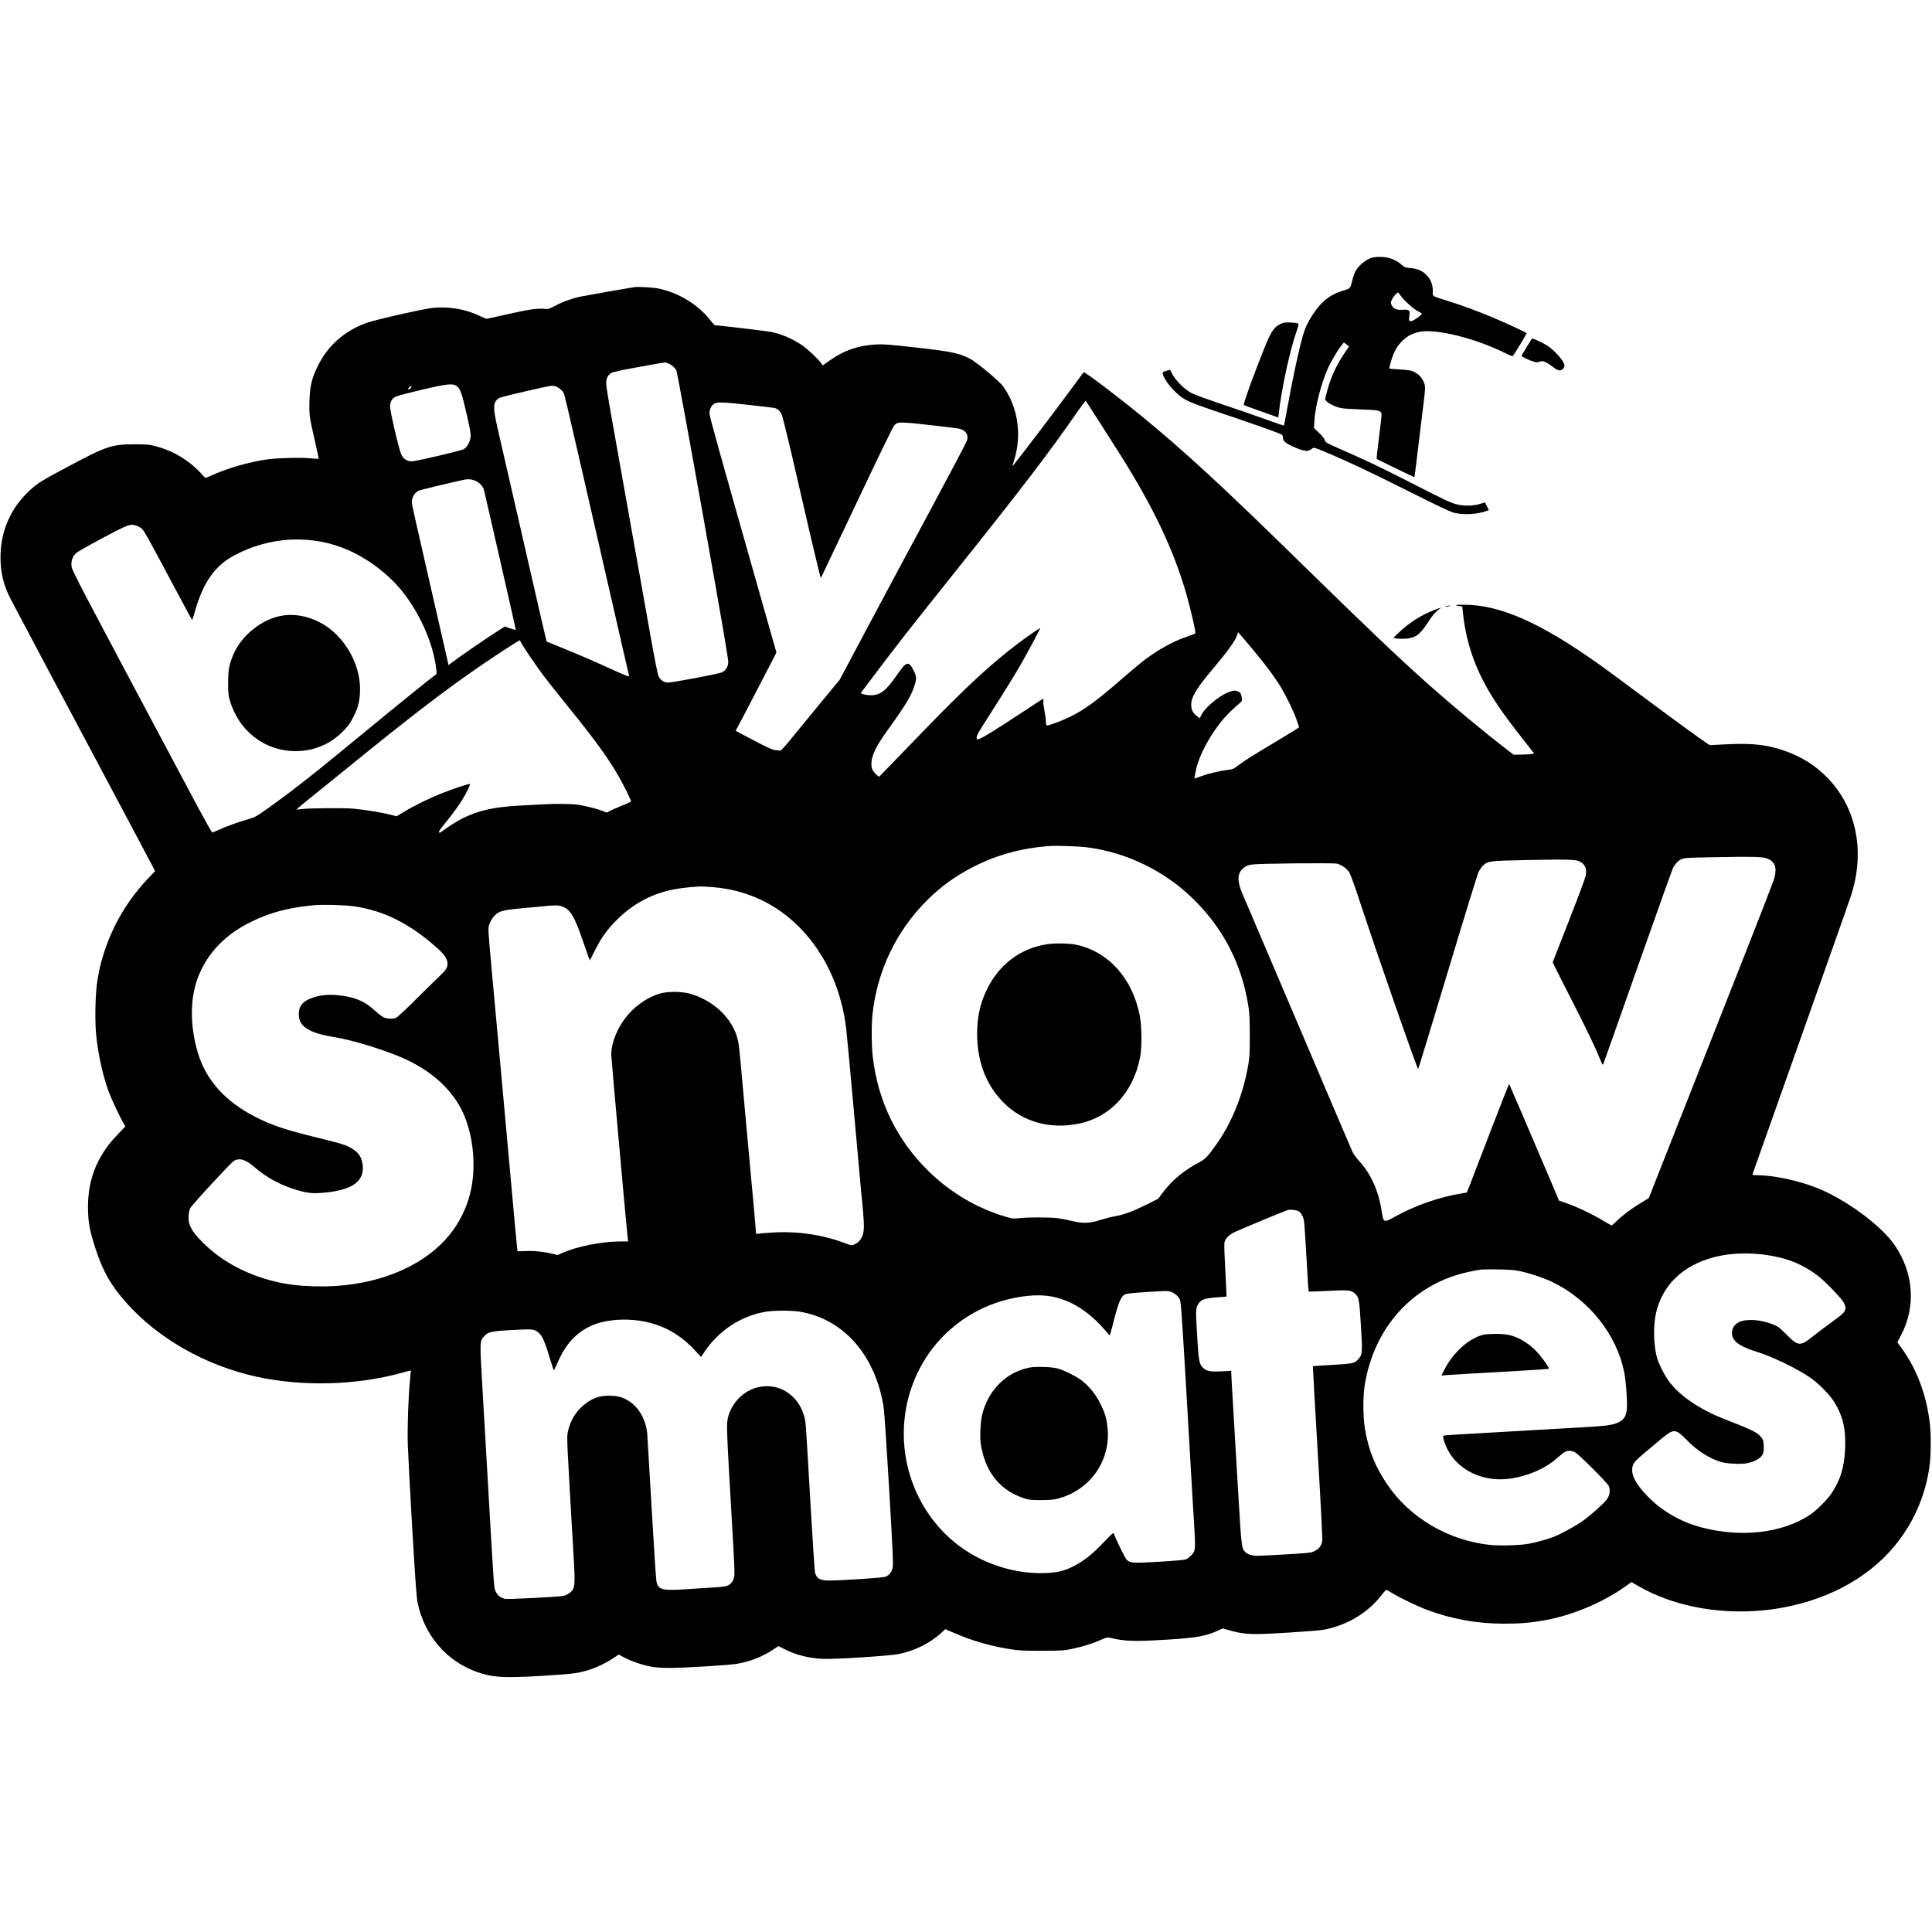 <?xml version="1.0" standalone="no"?>
<!DOCTYPE svg PUBLIC "-//W3C//DTD SVG 20010904//EN"
 "http://www.w3.org/TR/2001/REC-SVG-20010904/DTD/svg10.dtd">
<svg version="1.0" xmlns="http://www.w3.org/2000/svg"
 width="2655pt" height="2655pt" viewBox="0 0 2655 2655"
 preserveAspectRatio="xMidYMid meet">
<g transform="translate(0,2655) scale(0.1,-0.1)"
fill="#000000" stroke="none">
<path d="M18835 23003 c-87 -35 -175 -114 -213 -190 -10 -21 -27 -69 -36 -108
-29 -120 -28 -119 -114 -144 -167 -49 -280 -127 -384 -266 -79 -105 -139 -216
-172 -320 -55 -172 -153 -623 -236 -1090 -18 -99 -34 -182 -36 -184 -1 -1 -99
32 -216 74 -117 43 -385 135 -594 206 -210 70 -415 144 -455 165 -93 46 -220
170 -267 261 l-32 61 -38 -10 c-70 -19 -74 -24 -57 -66 41 -99 157 -235 260
-305 83 -57 160 -87 575 -227 365 -122 751 -259 789 -280 15 -7 21 -21 21 -43
0 -23 8 -41 28 -60 33 -32 156 -90 240 -113 66 -18 85 -15 143 28 14 9 41 1
150 -44 324 -136 631 -280 1154 -543 410 -206 580 -287 635 -301 132 -34 328
-22 455 26 l25 10 -26 53 -27 54 -61 -20 c-96 -30 -225 -34 -326 -8 -89 22
-145 49 -720 342 -347 176 -540 268 -874 414 -201 89 -209 93 -221 128 -7 21
-40 62 -80 100 l-68 65 6 104 c10 182 93 508 180 705 43 98 143 268 197 333
l28 34 35 -27 36 -27 -65 -96 c-114 -168 -200 -361 -245 -553 l-20 -83 21 -23
c34 -36 139 -84 210 -95 36 -6 157 -13 270 -17 223 -6 265 -15 275 -56 4 -14
-12 -159 -34 -323 -22 -165 -36 -300 -32 -302 5 -2 122 -59 261 -128 139 -68
255 -123 257 -121 2 2 17 116 33 253 16 137 49 411 74 610 42 331 45 365 33
412 -25 94 -108 173 -200 191 -29 5 -104 12 -167 16 -63 3 -116 8 -118 10 -3
2 8 45 22 96 38 131 86 217 161 288 70 65 120 93 215 117 219 56 779 -80 1200
-291 51 -26 96 -43 100 -38 15 17 190 305 190 312 0 10 -286 143 -487 227
-208 86 -387 152 -583 214 -247 78 -220 60 -220 144 0 92 -36 173 -104 233
-56 49 -116 72 -211 80 -63 6 -74 10 -115 46 -53 46 -95 69 -169 91 -71 21
-203 20 -256 -1z m413 -516 c46 -65 171 -179 234 -212 32 -17 58 -33 58 -37 0
-12 -86 -77 -121 -92 -50 -21 -62 -9 -53 50 15 90 1 105 -91 97 -78 -7 -126
13 -150 62 -14 31 -14 38 0 72 15 37 71 103 86 103 5 0 21 -19 37 -43z"/>
<path d="M8715 22604 c-39 -5 -573 -99 -727 -128 -113 -22 -251 -71 -356 -127
-90 -47 -97 -49 -150 -43 -91 10 -240 -12 -517 -76 -143 -33 -268 -60 -278
-60 -9 0 -48 15 -85 34 -189 94 -426 137 -647 116 -132 -13 -800 -164 -923
-209 -299 -109 -531 -315 -667 -595 -80 -163 -106 -273 -112 -471 -6 -190 -1
-228 74 -553 31 -133 54 -244 52 -247 -3 -2 -54 1 -114 7 -134 13 -462 4 -600
-16 -242 -36 -515 -113 -725 -206 -52 -23 -102 -43 -110 -46 -9 -2 -31 17 -55
47 -22 28 -81 85 -131 127 -145 122 -311 208 -501 259 -90 24 -115 27 -293 27
-308 1 -385 -24 -885 -290 -396 -210 -453 -246 -565 -351 -256 -240 -392 -555
-393 -908 0 -212 39 -378 133 -565 36 -72 768 -1450 1695 -3190 133 -250 254
-479 269 -508 l27 -54 -83 -86 c-336 -350 -565 -770 -677 -1243 -6 -25 -20
-102 -32 -170 -30 -173 -38 -574 -15 -774 30 -270 92 -546 171 -761 35 -95
160 -360 206 -436 l22 -37 -104 -109 c-279 -288 -411 -610 -410 -1001 0 -199
24 -329 105 -575 105 -317 210 -500 424 -741 440 -493 1089 -861 1792 -1015
631 -137 1364 -118 1990 54 69 19 125 34 126 33 0 -1 -5 -60 -12 -132 -23
-239 -37 -652 -30 -885 4 -124 31 -643 61 -1155 42 -706 59 -952 74 -1020 94
-448 393 -799 811 -950 214 -77 363 -86 885 -56 204 12 415 29 470 38 178 27
360 99 519 204 l78 52 77 -41 c96 -52 259 -106 376 -127 55 -10 148 -16 240
-16 207 0 819 37 935 57 179 31 349 98 492 193 l75 50 85 -43 c156 -78 323
-121 515 -132 156 -9 927 40 1055 66 221 46 430 150 579 287 l59 55 130 -56
c245 -105 485 -175 754 -218 125 -20 176 -23 441 -23 287 1 305 2 426 28 147
31 282 74 393 124 76 34 81 35 130 24 200 -47 319 -51 796 -22 381 24 510 47
675 122 l68 31 91 -26 c216 -60 299 -63 806 -32 228 14 450 32 492 40 328 63
613 236 804 489 26 34 52 61 58 59 6 -2 48 -26 94 -54 106 -64 339 -175 465
-222 338 -126 682 -188 1052 -189 228 0 368 12 570 48 382 70 799 247 1107
468 l78 56 73 -43 c518 -306 1214 -426 1893 -327 677 100 1259 402 1637 851
268 319 438 702 493 1115 20 142 22 424 5 575 -45 398 -180 758 -393 1049
l-55 74 53 101 c205 395 172 854 -88 1233 -186 272 -667 627 -1066 787 -254
102 -601 176 -825 176 -62 0 -68 2 -62 18 6 17 135 380 672 1897 146 413 353
998 460 1300 108 303 208 591 224 640 189 593 71 1188 -316 1594 -170 178
-364 301 -602 384 -238 83 -444 106 -790 89 l-236 -12 -41 26 c-104 69 -431
307 -856 624 -256 191 -535 396 -620 457 -815 579 -1367 823 -1865 823 -122 0
-140 -5 -64 -18 l43 -7 12 -106 c50 -451 201 -845 482 -1259 94 -139 201 -282
377 -505 l118 -150 -39 -7 c-21 -3 -85 -7 -141 -8 l-102 -2 -108 83 c-314 242
-742 598 -1068 888 -433 387 -807 743 -1765 1680 -1060 1038 -1577 1514 -2165
1997 -358 293 -792 621 -805 608 -4 -5 -68 -92 -143 -194 -221 -303 -829
-1102 -834 -1096 -1 1 9 37 22 79 110 345 55 727 -147 1014 -50 72 -367 336
-460 384 -153 78 -249 98 -756 155 -338 38 -427 45 -522 41 -252 -12 -458 -83
-659 -228 l-84 -60 -25 33 c-49 65 -188 195 -262 245 -127 85 -265 146 -407
179 -48 11 -738 94 -787 94 -6 0 -36 32 -66 71 -164 212 -445 383 -717 435
-79 15 -263 25 -328 18z m473 -1050 c43 -18 88 -58 108 -96 7 -14 172 -910
365 -1990 260 -1456 349 -1977 347 -2019 -5 -67 -33 -111 -88 -139 -39 -20
-675 -140 -742 -140 -52 0 -100 32 -125 81 -16 32 -48 193 -117 579 -52 294
-181 1017 -286 1605 -105 589 -220 1233 -255 1433 -36 199 -65 386 -65 415 0
66 25 115 70 142 24 13 141 39 375 81 187 34 348 63 358 63 10 1 34 -6 55 -15z
m-2911 -310 c49 -36 69 -93 133 -373 51 -224 62 -283 57 -328 -7 -67 -48 -139
-95 -166 -37 -22 -658 -167 -715 -167 -62 0 -110 31 -141 92 -32 63 -156 594
-156 666 0 61 28 107 82 133 24 11 185 53 358 94 349 82 423 89 477 49z m-624
-11 c-8 -22 -23 -33 -43 -33 -10 1 -5 9 13 25 33 30 39 31 30 8z m2000 1 c42
-21 75 -52 93 -86 13 -25 58 -215 260 -1098 36 -157 79 -343 95 -415 17 -71
59 -258 95 -415 36 -157 114 -499 174 -760 60 -261 145 -635 190 -830 44 -195
83 -363 86 -372 3 -12 -55 11 -203 78 -261 120 -505 225 -743 321 -102 41
-186 76 -188 77 -3 3 -116 493 -337 1461 -176 769 -291 1269 -336 1465 -70
299 -65 372 26 423 29 16 673 165 718 166 21 1 52 -6 70 -15z m7469 -504 c107
-168 233 -366 280 -440 454 -722 726 -1297 902 -1906 53 -184 130 -517 124
-536 -2 -5 -50 -24 -108 -44 -207 -68 -439 -200 -646 -366 -50 -40 -171 -143
-269 -228 -333 -290 -511 -420 -709 -515 -106 -51 -278 -115 -307 -115 -10 0
-15 17 -16 58 -1 31 -11 100 -21 152 -11 53 -17 111 -14 129 4 27 2 32 -9 26
-8 -5 -113 -74 -234 -153 -451 -298 -623 -402 -660 -402 -21 0 -18 34 6 83 12
23 97 159 189 302 167 260 325 517 416 676 79 138 253 464 249 467 -4 4 -174
-112 -280 -192 -388 -291 -725 -602 -1324 -1221 -229 -236 -459 -475 -512
-529 l-97 -100 -26 17 c-14 10 -38 36 -54 59 -23 35 -27 52 -27 107 1 107 64
237 222 456 250 346 328 476 372 619 29 94 27 122 -16 207 -67 130 -98 121
-225 -64 -149 -218 -233 -283 -363 -281 -38 0 -85 7 -103 15 l-34 14 188 250
c277 370 505 660 1081 1381 953 1193 1311 1661 1713 2241 58 84 108 149 111
145 3 -4 94 -144 201 -312z m-4826 255 c176 -20 331 -38 346 -41 38 -8 75 -40
98 -84 11 -21 71 -262 135 -536 63 -275 179 -775 257 -1112 78 -336 145 -609
149 -605 3 5 225 472 493 1038 279 590 498 1042 514 1058 50 52 69 53 481 7
207 -23 394 -46 416 -52 88 -23 126 -80 105 -159 -7 -24 -234 -455 -505 -959
-271 -503 -662 -1234 -869 -1623 l-377 -709 -278 -336 c-152 -186 -333 -406
-401 -489 -83 -102 -130 -151 -140 -149 -8 3 -35 6 -60 7 -34 2 -81 21 -190
77 -159 82 -353 184 -359 188 -2 2 6 18 17 36 11 18 138 260 281 537 l261 503
-151 532 c-648 2280 -769 2712 -769 2753 0 58 25 110 64 134 44 27 113 25 482
-16z m-3755 -1046 c53 -26 97 -74 108 -117 6 -20 32 -136 60 -257 28 -121 125
-546 216 -944 91 -398 164 -725 162 -727 -2 -2 -37 7 -77 21 l-73 25 -51 -32
c-181 -114 -560 -374 -690 -473 l-33 -25 -12 58 c-13 56 -67 294 -195 852
-252 1100 -296 1297 -296 1325 0 69 36 132 92 161 22 11 414 106 628 152 55
12 113 5 161 -19z m-4666 -613 c26 -8 63 -30 81 -47 23 -22 143 -238 356 -641
178 -334 325 -607 328 -608 3 0 22 60 43 133 112 386 269 609 530 751 497 270
1088 296 1589 69 269 -121 541 -330 720 -552 243 -302 424 -705 470 -1052 11
-88 11 -90 -11 -105 -64 -45 -567 -452 -951 -769 -685 -566 -988 -805 -1340
-1057 -174 -123 -176 -125 -299 -162 -146 -43 -287 -95 -390 -142 -41 -19 -79
-34 -85 -34 -6 0 -95 159 -199 353 -103 193 -211 397 -241 452 -1404 2636
-1490 2799 -1494 2858 -5 71 15 131 61 174 39 38 644 362 707 379 59 17 68 17
125 0z m15337 -1696 c151 -180 274 -341 359 -473 80 -123 207 -378 248 -501
l34 -99 -24 -18 c-13 -10 -150 -94 -304 -186 -314 -187 -414 -250 -511 -323
-61 -47 -72 -52 -148 -61 -107 -13 -261 -50 -366 -88 -46 -17 -85 -31 -85 -31
-4 0 15 101 29 155 36 136 113 300 214 455 114 175 205 279 372 422 40 35 42
39 36 75 -12 64 -16 73 -46 88 -39 20 -69 19 -134 -6 -129 -48 -327 -212 -375
-312 l-23 -47 -26 19 c-67 47 -92 94 -92 166 0 108 79 237 320 520 173 204
287 363 310 434 l14 44 34 -39 c19 -21 93 -109 164 -194z m-10053 93 c22 -48
195 -303 303 -449 58 -76 214 -274 348 -439 374 -462 546 -699 700 -968 54
-94 156 -300 163 -328 1 -5 -52 -31 -118 -57 -66 -27 -142 -60 -169 -74 l-50
-25 -58 24 c-71 28 -225 67 -333 84 -89 13 -298 16 -475 6 -63 -4 -205 -12
-315 -17 -373 -20 -578 -66 -808 -181 -68 -34 -211 -125 -268 -170 -25 -20
-39 -25 -46 -18 -8 8 16 44 81 123 103 126 196 253 248 341 53 89 103 193 96
201 -9 8 -224 -63 -388 -128 -162 -64 -377 -169 -513 -251 l-107 -65 -53 14
c-143 38 -354 73 -552 92 -110 10 -581 6 -685 -5 -47 -6 -86 -9 -88 -8 -1 1
53 47 120 101 68 54 301 243 518 419 956 778 1421 1134 1948 1493 177 121 473
312 482 312 4 0 12 -12 19 -27z m7786 -2818 c540 -71 1055 -321 1447 -703 378
-368 625 -812 733 -1317 44 -207 50 -277 50 -570 0 -246 -3 -296 -23 -410 -73
-412 -226 -788 -446 -1095 -112 -156 -147 -192 -227 -234 -203 -105 -373 -246
-497 -411 l-68 -90 -150 -75 c-187 -93 -322 -144 -440 -164 -50 -8 -142 -32
-205 -52 -150 -47 -238 -50 -394 -12 -60 15 -148 32 -195 38 -107 13 -408 13
-521 0 -80 -9 -94 -8 -174 15 -403 117 -763 328 -1069 625 -437 425 -700 961
-772 1574 -18 155 -20 439 -4 586 65 598 325 1143 746 1564 189 190 392 336
639 463 324 165 665 259 1045 286 101 8 413 -3 525 -18z m9330 -150 c113 -38
147 -119 111 -265 -7 -30 -176 -469 -376 -975 -199 -506 -409 -1037 -465
-1180 -56 -143 -173 -440 -260 -660 -181 -459 -358 -907 -517 -1310 l-110
-280 -100 -60 c-127 -76 -266 -180 -343 -256 -33 -32 -64 -59 -68 -59 -4 0
-51 26 -105 59 -173 104 -395 208 -567 265 l-50 16 -122 288 c-291 683 -560
1312 -564 1316 -2 3 -119 -293 -259 -657 -140 -364 -269 -701 -288 -749 l-34
-86 -71 -12 c-307 -50 -649 -169 -921 -322 -150 -83 -154 -81 -177 67 -44 292
-150 527 -319 709 -33 35 -71 88 -84 117 -21 47 -258 602 -1238 2904 -126 297
-250 586 -274 643 -68 157 -72 260 -12 328 40 45 76 63 146 74 93 14 1120 24
1167 11 64 -17 132 -66 166 -118 19 -30 76 -187 153 -423 250 -758 780 -2280
795 -2280 3 0 185 598 405 1328 219 730 411 1352 426 1382 16 30 43 69 62 87
64 60 89 63 553 73 563 12 708 9 763 -14 83 -36 114 -102 93 -203 -6 -30 -110
-309 -232 -620 l-221 -565 28 -61 c16 -34 122 -244 236 -467 202 -395 319
-638 388 -809 34 -82 35 -83 46 -55 7 16 219 618 473 1338 254 719 471 1326
481 1347 31 59 76 105 123 125 37 15 94 18 452 24 514 10 645 7 710 -15z
m-14484 -396 c236 -18 453 -75 659 -171 642 -301 1089 -978 1180 -1788 5 -47
23 -233 40 -415 16 -181 43 -476 60 -655 16 -179 34 -374 39 -435 6 -60 17
-184 25 -275 9 -91 20 -221 26 -290 6 -69 13 -143 15 -165 21 -187 37 -395 37
-465 1 -133 -44 -215 -137 -254 -30 -13 -39 -12 -122 20 -321 120 -664 169
-1018 145 -97 -6 -182 -14 -190 -17 -10 -4 -15 0 -15 12 0 9 -9 114 -20 233
-11 119 -25 268 -30 331 -6 63 -13 135 -15 160 -3 25 -36 394 -75 820 -39 426
-72 798 -75 825 -3 28 -10 100 -16 160 -17 176 -68 302 -181 441 -114 141
-294 259 -483 315 -109 33 -297 37 -404 11 -204 -52 -407 -202 -538 -399 -94
-142 -153 -313 -153 -444 0 -47 212 -2412 226 -2521 l7 -48 -95 0 c-267 0
-608 -67 -814 -160 l-61 -27 -74 18 c-114 28 -250 42 -368 37 l-109 -4 -6 50
c-4 28 -56 596 -116 1262 -60 666 -128 1409 -150 1650 -22 241 -41 457 -44
479 -2 22 -23 255 -47 517 -42 467 -43 478 -26 531 19 60 67 128 113 158 52
34 120 48 352 69 125 11 243 22 262 24 145 17 219 18 267 2 121 -40 177 -133
303 -504 46 -133 84 -241 86 -240 1 2 30 58 64 126 93 186 168 291 304 428
260 259 556 401 926 443 85 10 117 13 226 19 16 1 91 -3 165 -9z m-4925 -264
c412 -58 781 -245 1158 -588 89 -81 126 -141 126 -203 0 -54 -25 -90 -127
-186 -48 -45 -191 -185 -317 -311 -131 -131 -244 -235 -262 -243 -46 -19 -121
-17 -171 5 -23 11 -75 51 -117 89 -132 123 -250 178 -443 207 -164 25 -294 17
-418 -26 -134 -46 -190 -115 -189 -230 1 -168 137 -254 497 -313 224 -37 577
-142 861 -255 379 -152 667 -381 839 -668 173 -286 245 -732 181 -1113 -45
-268 -168 -526 -348 -728 -385 -435 -1064 -682 -1816 -659 -226 7 -375 25
-549 68 -390 96 -726 277 -980 530 -162 160 -208 249 -199 378 3 37 12 80 21
96 29 53 560 628 602 652 80 46 162 19 295 -96 147 -127 329 -228 520 -289
187 -59 255 -68 424 -52 391 35 561 160 529 388 -14 97 -50 154 -130 208 -79
53 -156 79 -488 159 -448 110 -625 169 -855 286 -418 213 -684 512 -794 891
-111 384 -105 765 17 1058 130 315 370 560 712 729 263 130 519 199 865 231
128 12 421 4 556 -15z m12982 -4191 c33 -21 60 -71 71 -129 6 -27 21 -256 35
-509 14 -252 27 -461 30 -464 3 -3 123 1 265 8 284 15 314 12 369 -35 56 -47
63 -81 84 -445 23 -373 21 -393 -35 -457 -51 -58 -74 -63 -361 -80 -143 -8
-263 -16 -264 -18 -2 -2 28 -536 67 -1187 45 -771 67 -1197 61 -1221 -15 -68
-47 -105 -117 -138 -36 -17 -91 -23 -370 -39 -181 -11 -362 -20 -403 -20 -80
0 -140 20 -172 56 -46 52 -48 68 -94 843 -24 410 -55 935 -69 1166 -14 231
-25 433 -25 449 l0 28 -133 -7 c-153 -8 -200 1 -252 46 -53 47 -63 97 -81 398
-23 392 -23 418 7 471 38 70 87 89 255 101 76 5 139 11 140 12 1 1 -7 157 -17
347 -11 190 -17 365 -13 390 7 53 55 105 134 145 64 32 696 295 735 306 40 11
125 1 153 -17z m6426 -600 c287 -41 503 -129 713 -290 97 -75 326 -313 352
-367 47 -98 31 -124 -159 -260 -85 -61 -202 -150 -260 -196 -181 -146 -208
-144 -368 18 -96 96 -115 111 -184 139 -166 69 -370 83 -473 32 -82 -41 -116
-130 -81 -213 30 -72 139 -136 335 -196 200 -62 518 -214 706 -338 132 -88
292 -248 359 -361 113 -189 151 -356 143 -612 -10 -264 -61 -441 -186 -630
-56 -85 -207 -236 -297 -296 -380 -253 -945 -318 -1491 -174 -282 75 -532 217
-728 414 -152 153 -225 273 -225 371 0 81 22 115 138 212 59 50 166 140 239
201 198 166 214 166 378 -2 140 -144 312 -253 475 -299 77 -21 240 -30 330
-18 103 15 196 62 228 116 19 34 22 51 20 121 -3 71 -6 85 -31 118 -55 71
-115 101 -512 256 -326 127 -589 302 -741 493 -75 94 -164 269 -188 367 -46
193 -47 449 -2 625 103 397 414 665 881 759 182 37 420 41 629 10z m-3379
-224 c130 -28 316 -90 430 -144 507 -241 895 -726 996 -1249 24 -122 43 -384
36 -488 -10 -153 -75 -208 -282 -239 -68 -10 -481 -35 -1640 -100 -308 -17
-571 -33 -584 -36 -20 -4 -22 -9 -17 -40 4 -19 19 -65 35 -102 121 -297 451
-484 812 -459 257 19 541 132 710 284 46 41 97 82 114 90 43 23 97 20 147 -10
53 -31 438 -416 455 -455 23 -51 16 -123 -16 -174 -36 -56 -220 -223 -344
-311 -98 -71 -304 -182 -410 -222 -93 -34 -227 -71 -332 -90 -126 -22 -386
-30 -525 -16 -576 60 -1108 373 -1420 837 -165 246 -253 467 -302 754 -30 177
-30 465 1 635 127 715 578 1257 1226 1473 105 36 267 72 375 86 19 2 125 3
235 1 156 -3 222 -8 300 -25z m-4810 -281 c56 -16 110 -62 130 -111 15 -36 30
-262 96 -1393 86 -1491 85 -1475 99 -1696 16 -249 16 -340 -3 -374 -21 -40
-75 -91 -112 -105 -16 -7 -181 -21 -366 -32 -361 -21 -394 -19 -444 25 -20 18
-134 246 -176 356 -9 23 -16 18 -145 -117 -154 -162 -266 -250 -406 -323 -128
-66 -221 -89 -383 -96 -441 -19 -903 135 -1249 416 -561 455 -818 1205 -660
1920 177 797 824 1378 1639 1471 126 14 238 12 338 -5 264 -46 522 -207 737
-459 35 -42 67 -76 70 -76 3 0 22 69 44 153 79 316 112 392 179 414 21 7 138
19 260 26 292 19 305 19 352 6z m-5098 -274 c607 -98 1049 -604 1158 -1325 8
-58 42 -565 75 -1127 52 -899 57 -1029 46 -1073 -15 -58 -46 -96 -95 -117 -34
-15 -582 -52 -769 -53 -135 0 -179 24 -202 110 -5 19 -32 427 -60 905 -71
1230 -66 1171 -91 1250 -32 106 -77 183 -149 255 -128 129 -306 178 -489 135
-190 -45 -354 -210 -406 -410 -23 -89 -20 -177 40 -1209 52 -888 55 -952 40
-1001 -17 -61 -55 -99 -113 -114 -20 -5 -122 -15 -227 -20 -104 -6 -217 -13
-250 -16 -397 -29 -446 -18 -474 103 -6 26 -36 479 -66 1007 -30 528 -57 987
-60 1020 -25 246 -161 437 -362 504 -74 25 -220 28 -298 7 -152 -40 -299 -165
-374 -316 -25 -51 -48 -117 -57 -165 -17 -84 -18 -54 84 -1805 13 -228 10
-321 -14 -360 -24 -41 -72 -76 -123 -89 -57 -15 -771 -52 -811 -43 -68 17
-108 51 -135 116 -17 39 -24 145 -105 1566 -16 294 -32 560 -34 590 -2 30 -19
316 -37 636 -37 647 -38 632 28 705 49 54 98 65 333 79 298 17 332 16 379 -11
74 -41 106 -106 187 -376 27 -90 52 -163 55 -163 3 0 28 51 55 112 108 247
248 401 456 498 147 69 376 100 586 80 338 -31 607 -165 843 -418 l83 -90 44
67 c200 299 511 502 852 556 117 18 345 18 457 0z"/>
<path d="M3878 18090 c-281 -48 -559 -270 -672 -537 -58 -139 -70 -205 -71
-383 0 -143 3 -176 23 -244 123 -423 482 -700 907 -698 257 1 486 100 663 287
64 67 90 105 130 187 64 129 81 194 89 333 18 337 -169 707 -457 905 -187 128
-413 183 -612 150z"/>
<path d="M14387 13574 c-369 -57 -665 -283 -832 -636 -86 -182 -126 -368 -127
-588 -1 -389 124 -715 366 -955 261 -260 625 -364 1014 -290 442 84 762 424
859 912 27 138 25 434 -5 581 -103 510 -426 871 -867 968 -95 21 -299 25 -408
8z"/>
<path d="M20373 8205 c-195 -53 -409 -248 -525 -479 l-40 -79 69 6 c37 4 367
23 733 43 366 21 669 40 673 44 9 8 -52 102 -127 192 -112 136 -268 238 -416
272 -83 20 -295 20 -367 1z"/>
<path d="M14145 7756 c-254 -50 -471 -223 -585 -468 -59 -128 -82 -230 -87
-393 -4 -128 -2 -166 17 -254 72 -350 274 -583 590 -683 66 -20 95 -23 230
-23 129 1 169 5 240 24 151 40 285 117 404 230 196 188 296 467 266 741 -15
133 -34 199 -96 325 -61 124 -142 229 -244 313 -76 61 -256 153 -350 177 -89
22 -296 28 -385 11z"/>
<path d="M17595 22097 c-82 -39 -122 -95 -194 -268 -140 -337 -320 -833 -308
-845 3 -3 92 -36 199 -74 106 -37 212 -75 234 -83 l42 -15 6 61 c37 336 152
864 246 1131 22 63 28 92 21 99 -6 6 -53 13 -104 15 -81 3 -98 0 -142 -21z"/>
<path d="M20982 21785 c-40 -64 -72 -120 -72 -126 0 -11 102 -60 168 -79 34
-11 49 -11 81 0 36 11 44 10 87 -10 26 -13 71 -43 101 -67 59 -48 96 -55 131
-23 12 12 22 31 22 44 0 61 -144 222 -258 289 -46 27 -175 87 -186 87 -2 0
-35 -52 -74 -115z"/>
<path d="M19870 18220 c-20 -6 -21 -8 -5 -8 11 0 34 4 50 8 27 7 27 8 5 8 -14
0 -36 -4 -50 -8z"/>
<path d="M19710 18167 c-180 -69 -340 -170 -486 -309 l-76 -72 33 -9 c19 -5
72 -7 119 -5 148 7 210 51 324 226 67 103 90 131 146 174 19 15 33 28 30 28
-3 -1 -43 -15 -90 -33z"/>
</g>
</svg>
